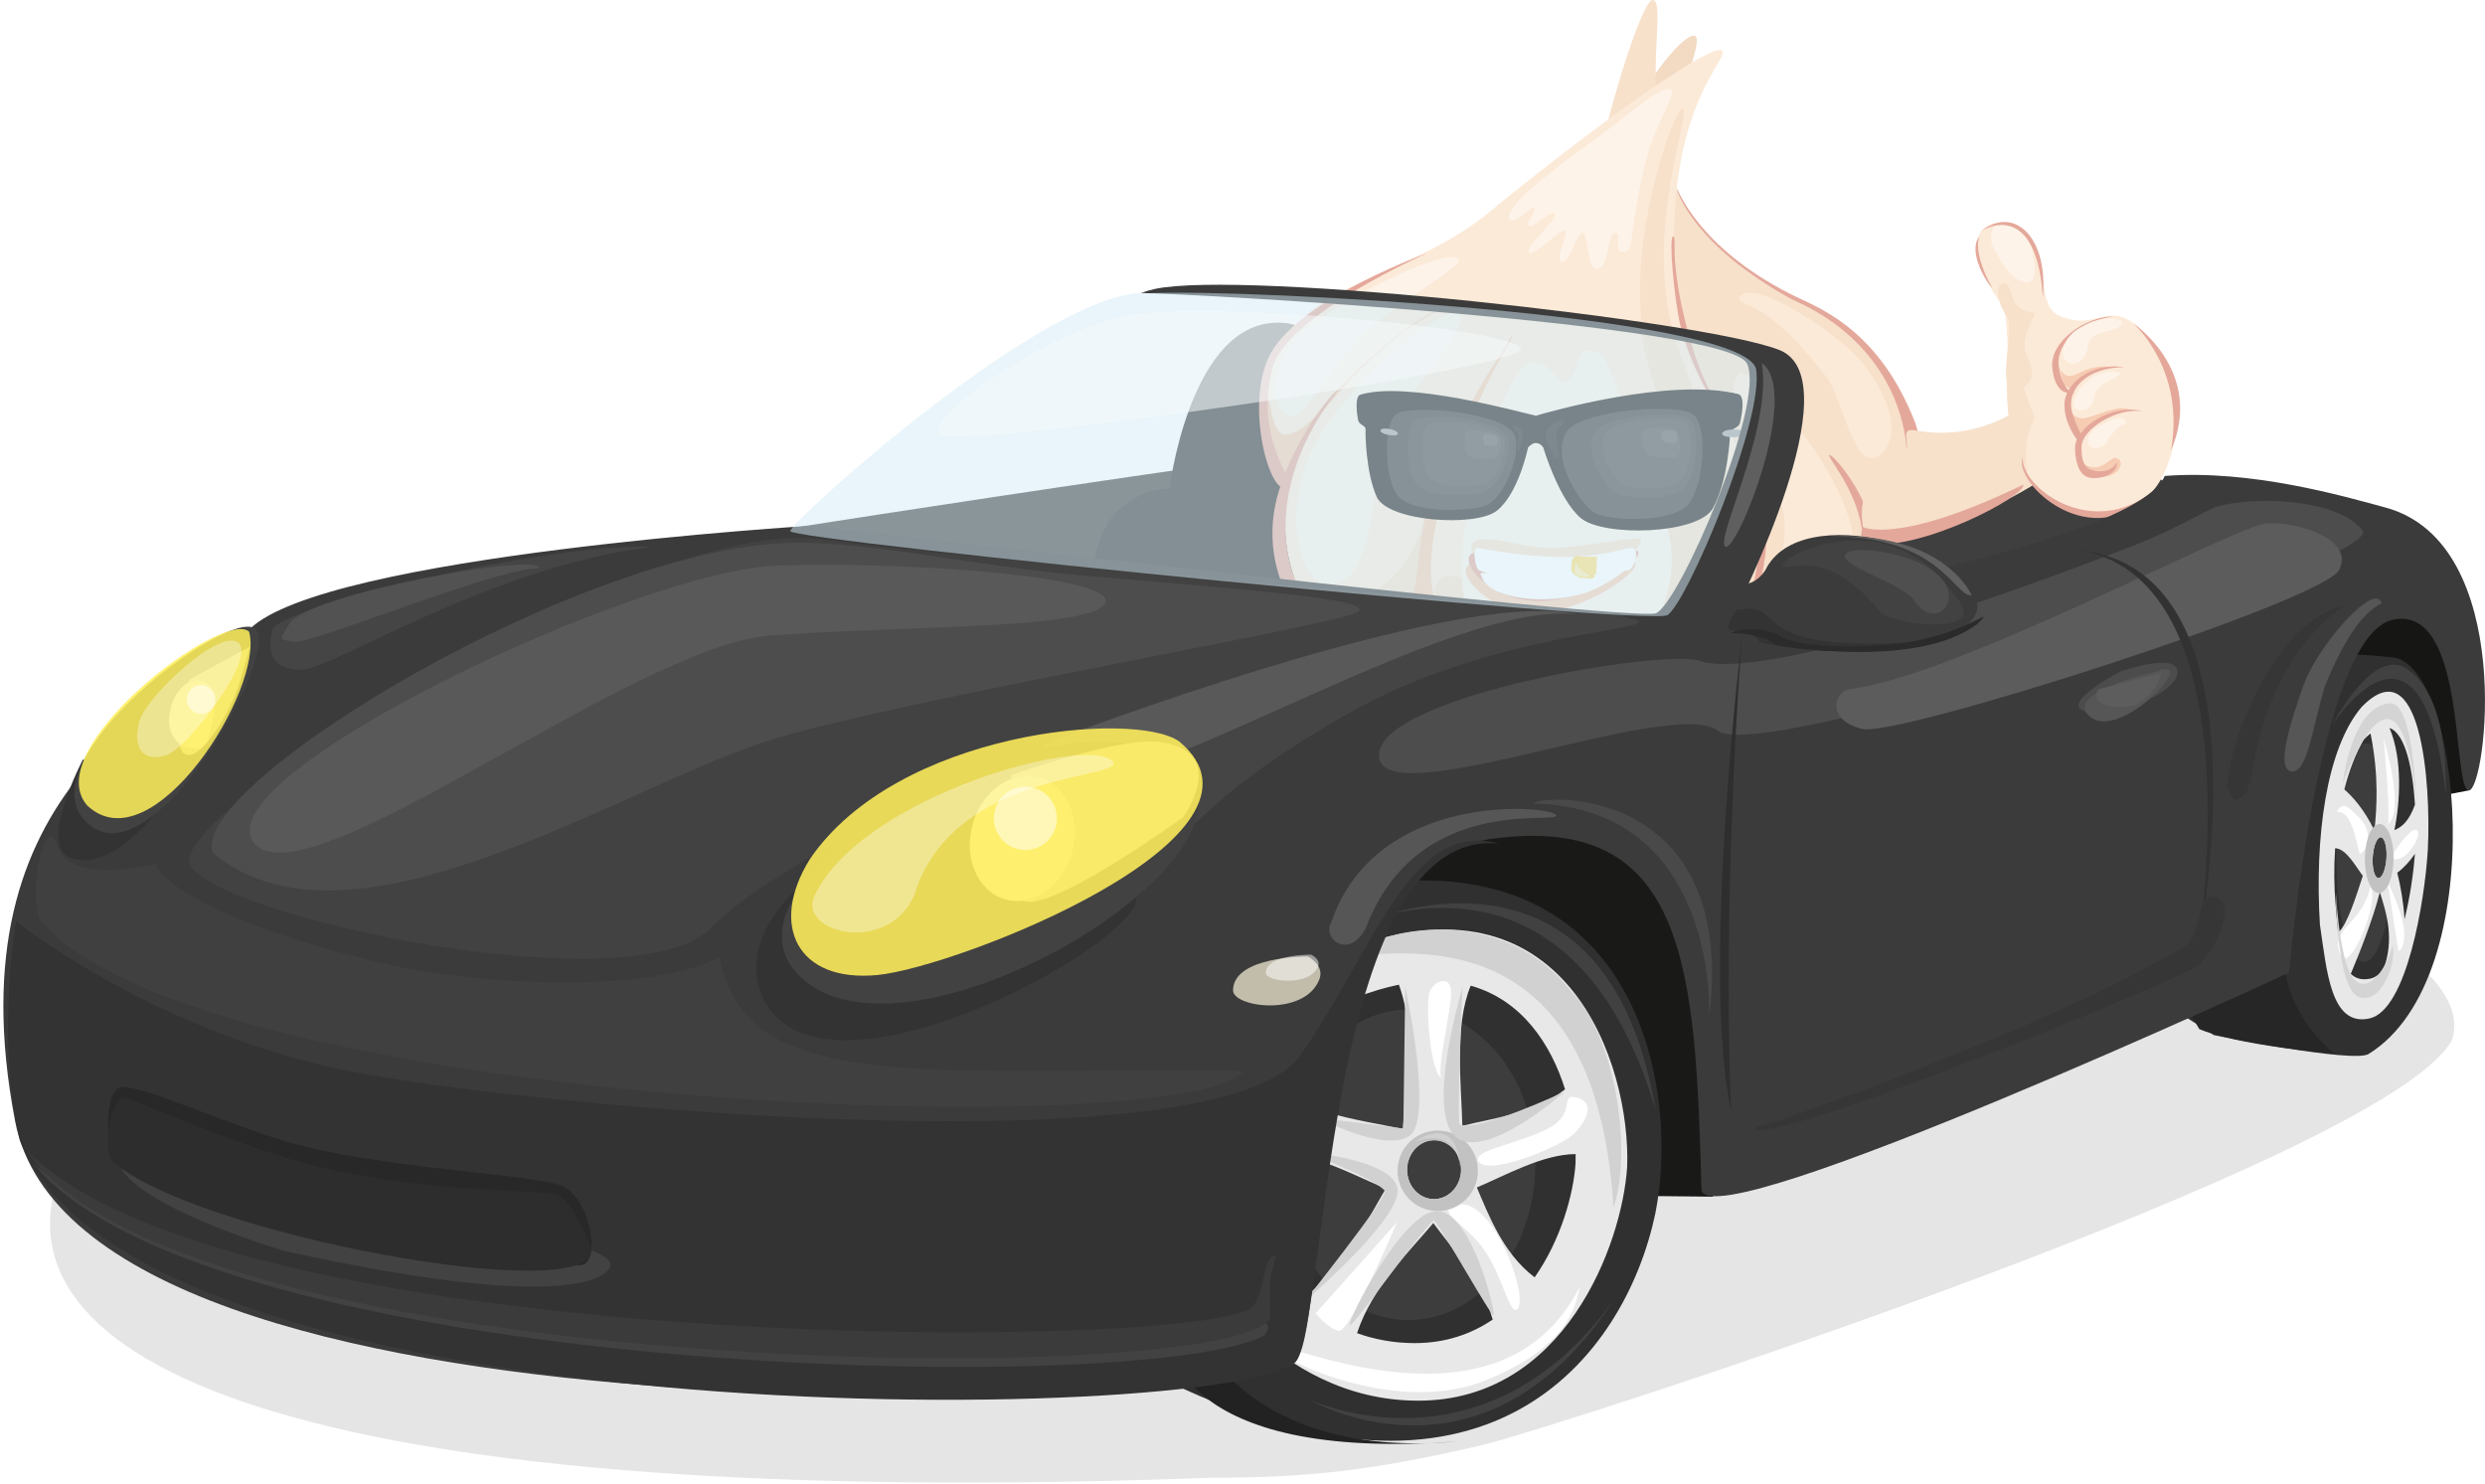 <svg version="1.1" xmlns="http://www.w3.org/2000/svg" xmlns:xlink="http://www.w3.org/1999/xlink" width="375" height="224" viewBox="0 0 375 224">
<defs>
<filter id="Shape-33-fx" filterUnits="userSpaceOnUse">
<feFlood flood-color="#121212" flood-opacity="1.000"/>
<feComposite operator="in" in2="SourceAlpha" />
<feOffset dx="1" dy="1.732"/>
<feGaussianBlur stdDeviation="0.0" result="blur" />
<feComposite operator="out" in="blur" in2="SourceAlpha" result="maskedShadow"/>
<feComposite operator="over" in="maskedShadow" in2="SourceGraphic" result="dropShadow"/>
<feFlood flood-color="#FFFFFF" flood-opacity="0.500"/>
<feComposite operator="out" in2="SourceAlpha"/>
<feOffset dx="1" dy="1.732"/>
<feGaussianBlur stdDeviation="0.0" result="blur" />
<feComposite operator="in" in="blur" in2="SourceAlpha" result="maskedShadow"/>
<feBlend mode="normal" in="maskedShadow" in2="dropShadow" result="innerShadow"/>
</filter>
<filter id="Shape-33-copy-fx" filterUnits="userSpaceOnUse">
<feFlood flood-color="#121212" flood-opacity="1.000"/>
<feComposite operator="in" in2="SourceAlpha" />
<feOffset dx="1" dy="1.732"/>
<feGaussianBlur stdDeviation="0.0" result="blur" />
<feComposite operator="out" in="blur" in2="SourceAlpha" result="maskedShadow"/>
<feComposite operator="over" in="maskedShadow" in2="SourceGraphic" result="dropShadow"/>
<feFlood flood-color="#FFFFFF" flood-opacity="0.500"/>
<feComposite operator="out" in2="SourceAlpha"/>
<feOffset dx="1" dy="1.732"/>
<feGaussianBlur stdDeviation="0.0" result="blur" />
<feComposite operator="in" in="blur" in2="SourceAlpha" result="maskedShadow"/>
<feBlend mode="normal" in="maskedShadow" in2="dropShadow" result="innerShadow"/>
</filter>
</defs>
<g id="car">
<path id="shadow" d="M9.000,177.000 C-2.000,207.000 49.000,228.000 183.000,223.000 C197.000,223.000 207.000,222.000 224.000,218.000 C236.000,215.000 360.000,175.000 370.000,157.000 C374.000,145.000 344.000,134.000 340.000,128.000 C336.000,122.000 20.000,147.000 9.000,177.000 z" fill="#000000" opacity="0.102" />
<g id="wheels">
<path id="Shape-240" d="M372.571,119.280 L363.894,120.925 L339.895,97.231 L364.266,85.332 L373.609,102.795 L372.571,119.280 z" fill="#161715" />
<path id="Shape-233" d="M327.200,151.794 L334.082,156.208 C334.082,156.208 355.109,160.480 357.433,159.058 C376.318,147.391 371.340,99.008 360.658,99.186 C351.145,97.928 336.404,99.798 336.404,99.798 L327.200,151.794 z" fill="#303030" />
<path id="Shape-310" d="M326.566,146.239 L345.584,132.887 C345.584,132.887 339.933,148.745 352.238,159.003 C336.362,157.545 331.884,155.293 331.884,155.293 L326.566,146.239 z" fill="#262626" />
<path id="Ellipse-49" d="M357.058,112.171 C359.449,112.196 361.310,119.601 361.215,128.710 C361.119,137.820 359.104,145.184 356.713,145.159 C354.322,145.134 352.461,137.729 352.556,128.619 C352.651,119.510 354.667,112.146 357.058,112.171 z" fill="#3D3D3D" />
<path id="Shape-244" d="M369.098,120.111 C365.538,87.950 351.890,109.512 351.890,109.512 C351.890,109.512 358.078,97.422 363.237,100.949 C368.396,104.476 369.171,113.166 369.098,120.111 z" fill="#414141" />
<path id="Shape-237" d="M258.488,180.590 L247.232,180.472 L201.750,140.924 L212.304,125.407 L252.216,118.013 L263.883,161.546 L258.488,180.590 z" fill="#191A18" />
<path id="Shape-235" d="M174.209,207.486 C224.171,232.611 245.246,204.761 249.802,183.103 C253.457,164.909 247.625,129.107 208.759,133.184 C173.793,136.867 125.996,180.643 174.209,207.486 z" fill="#303030" />
<path id="Ellipse-48" d="M212.888,152.328 C223.409,152.438 231.827,163.022 231.692,175.967 C231.556,188.912 222.918,199.316 212.397,199.206 C201.877,199.095 193.458,188.511 193.594,175.566 C193.729,162.621 202.368,152.217 212.888,152.328 z" fill="#3D3D3D" />
<path id="Shape-245" d="M249.832,167.486 C242.088,121.390 203.491,140.074 203.491,140.074 C203.491,140.074 236.870,123.506 249.832,167.486 z" fill="#414141" />
<path id="Shape-246" d="M243.605,196.061 C223.800,226.674 197.551,211.204 197.551,211.204 C197.551,211.204 223.832,223.636 243.605,196.061 z" fill="#414141" />
<path id="Shape-258" d="M176.379,202.004 L182.047,203.227 C182.047,203.227 190.095,220.242 219.999,217.518 C176.975,220.800 176.379,202.004 176.379,202.004 z" fill="#222222" />
<path id="Shape-239" d="M245.546,176.113 C244.774,187.826 236.084,211.393 214.002,211.377 C191.920,211.362 180.451,190.187 180.451,190.187 C180.451,190.187 164.108,158.977 202.589,143.537 C236.501,130.220 246.138,160.926 245.546,176.113 zM213.459,202.690 C218.146,202.693 222.046,201.315 225.254,199.135 C223.683,193.490 219.163,188.457 216.296,184.568 C212.847,188.713 207.051,194.202 204.787,201.191 C207.390,202.117 210.282,202.687 213.459,202.690 zM184.980,173.888 C184.746,180.909 187.614,186.397 187.614,186.397 C187.614,186.397 190.462,191.637 196.030,196.174 C202.192,192.603 206.066,184.551 209.125,179.365 C203.273,176.966 194.415,171.733 184.980,173.888 zM211.100,148.600 C209.091,149.008 206.955,149.632 204.666,150.529 C197.184,153.525 192.399,157.294 189.417,161.255 C194.294,167.868 205.050,168.926 211.684,170.377 C212.058,164.739 213.849,156.136 211.100,148.600 zM216.522,172.073 C214.255,172.018 212.366,173.992 212.340,176.482 C212.314,178.973 214.161,180.974 216.429,180.954 C218.660,180.934 220.462,178.959 220.487,176.544 C220.512,174.129 218.752,172.128 216.522,172.073 zM221.938,148.751 C219.419,154.806 220.538,163.793 220.675,169.894 C225.087,168.790 231.548,168.037 236.177,164.393 C234.060,157.604 229.665,150.911 221.938,148.751 zM222.863,179.196 C224.607,183.258 226.787,189.141 231.588,192.760 C235.580,187.057 237.456,180.145 237.758,175.576 C237.775,175.124 237.774,174.647 237.768,174.162 C232.729,174.192 227.025,177.473 222.863,179.196 z" fill="#E8E8E8" />
<path id="Shape-247" d="M243.482,182.190 C241.082,143.790 218.836,142.985 205.832,144.149 C202.538,142.316 224.697,134.062 236.919,149.392 C244.327,156.891 246.182,174.856 243.482,182.190 z" fill="#D1D1D1" />
<path id="Shape-253" d="M192.428,203.205 C193.366,202.017 226.480,217.889 238.419,194.139 C237.920,195.638 237.882,202.894 223.969,208.391 C210.056,213.888 191.491,204.392 192.428,203.205 z" fill="#FFFFFF" />
<path id="Shape-254" d="M237.862,165.614 C240.454,166.220 239.852,168.529 237.807,170.822 C235.763,173.116 223.589,177.908 223.042,175.008 C222.754,173.477 229.275,172.571 233.629,170.302 C237.982,168.033 235.270,165.007 237.862,165.614 z" fill="#FFFFFF" />
<path id="Shape-255" d="M218.978,149.641 C219.129,152.236 216.340,162.982 217.769,162.797 C215.808,162.577 215.035,151.196 215.766,149.607 C216.496,148.018 218.827,147.045 218.978,149.641 z" fill="#FFFFFF" />
<path id="Shape-256" d="M219.506,181.916 C225.157,179.805 231.045,196.363 228.867,197.643 C227.773,198.285 226.616,192.270 223.838,188.422 C221.085,184.608 216.694,182.967 219.506,181.916 z" fill="#FFFFFF" />
<path id="Shape-257" d="M210.820,184.430 C210.820,184.430 203.716,201.285 201.989,200.833 C200.262,200.380 198.553,198.192 198.553,198.192 L210.820,184.430 z" fill="#FFFFFF" />
<path id="Ellipse-44" d="M216.899,182.757 C213.552,182.722 210.867,179.973 210.902,176.617 C210.937,173.260 213.679,170.568 217.027,170.603 C220.374,170.639 223.059,173.388 223.024,176.744 C222.989,180.100 220.247,182.792 216.899,182.757 zM216.522,172.073 C214.255,172.018 212.366,173.992 212.340,176.482 C212.314,178.973 214.161,180.974 216.429,180.954 C218.660,180.934 220.462,178.959 220.487,176.544 C220.512,174.129 218.752,172.128 216.522,172.073 z" fill="#C2C2C2" />
<path id="Shape-248" d="M220.717,148.937 C220.717,148.937 215.110,167.545 219.615,171.499 C224.120,175.453 236.139,164.727 236.139,164.727 C236.139,164.727 223.163,170.838 220.288,169.713 C219.788,169.088 220.717,148.937 220.717,148.937 z" fill="#D1D1D1" />
<path id="Shape-249" d="M212.059,148.846 C212.059,148.846 216.395,168.861 212.688,171.426 C208.981,173.992 198.862,168.676 198.862,168.676 L211.768,170.304 L212.059,148.846 z" fill="#D1D1D1" />
<path id="Shape-250" d="M197.076,173.866 C197.076,173.866 209.838,174.869 210.875,179.221 C211.912,183.573 196.839,196.437 196.839,196.437 C196.839,196.437 209.243,180.874 208.993,179.749 C207.868,177.999 197.076,173.866 197.076,173.866 z" fill="#D1D1D1" />
<path id="Shape-251" d="M216.899,182.757 C222.095,182.812 225.769,198.224 225.395,198.474 C225.019,198.724 217.630,185.412 216.380,184.162 C214.755,185.287 204.160,200.241 203.730,199.983 C203.105,199.608 211.704,182.702 216.899,182.757 z" fill="#D1D1D1" />
<path id="Shape-252" d="M220.427,176.717 C219.946,167.451 213.545,172.303 213.545,172.303 C213.545,172.303 219.907,169.483 220.427,176.717 z" fill="#D1D1D1" />
<path id="Shape-239-copy" d="M366.371,128.263 C365.892,136.152 363.171,152.456 357.576,153.692 C351.711,154.987 351.129,146.491 350.086,139.532 C349.286,126.358 351.026,113.042 356.352,106.726 C365.318,97.454 366.892,118.061 366.371,128.263 zM352.454,136.486 C352.579,137.983 352.686,139.431 352.830,140.768 C354.231,139.526 355.510,135.384 356.563,132.173 C355.449,130.695 354.067,128.079 352.388,127.999 C352.191,130.868 352.212,133.758 352.454,136.486 zM357.722,110.687 C357.400,110.942 357.068,111.237 356.717,111.606 C355.472,113.703 354.495,116.293 353.773,119.129 C354.992,120.193 356.783,122.137 358.313,125.337 C358.655,122.109 359.031,117.113 357.722,110.687 zM359.239,126.355 C358.657,126.382 358.118,127.807 358.047,129.538 C357.975,131.270 358.402,132.595 358.987,132.501 C359.560,132.409 360.071,130.987 360.139,129.322 C360.207,127.658 359.809,126.329 359.239,126.355 zM359.129,134.626 C358.103,138.770 355.815,144.421 354.748,146.956 C355.437,147.646 356.365,147.946 357.660,147.692 C358.387,147.550 359.048,147.060 359.652,146.343 C361.423,141.694 360.076,137.639 359.129,134.626 zM360.592,109.861 C362.578,114.554 362.206,121.081 361.321,125.268 C362.333,124.877 363.498,124.049 364.433,121.422 C364.098,116.130 363.021,110.712 360.592,109.861 zM361.756,131.698 C362.280,133.713 362.709,136.292 362.859,138.731 C363.711,135.299 364.226,131.562 364.434,128.832 C363.648,130.004 362.661,131.060 361.756,131.698 z" fill="#E8E8E8" />
<path id="Shape-259" d="M352.619,122.543 C353.921,122.339 354.989,123.653 356.019,128.656 C356.227,129.526 358.858,126.298 356.074,123.447 C354.572,122.129 353.722,120.601 352.619,122.543 z" fill="#FFFFFF" />
<path id="Shape-260" d="M359.665,111.330 C359.665,111.330 360.649,120.674 360.394,124.361 C363.014,122.218 359.665,111.330 359.665,111.330 z" fill="#FFFFFF" />
<path id="Shape-261" d="M362.071,129.588 C360.552,130.006 361.215,128.710 361.215,128.710 C361.215,128.710 363.855,124.614 364.714,125.274 C365.573,125.935 363.591,129.170 362.071,129.588 z" fill="#FFFFFF" />
<path id="Shape-262" d="M360.303,133.042 C360.303,133.042 362.846,138.278 362.819,140.882 C362.792,143.487 361.926,143.477 361.926,143.477 L360.303,133.042 z" fill="#FFFFFF" />
<path id="Shape-263" d="M357.697,133.883 C359.194,135.635 354.746,146.875 353.258,144.254 C351.353,140.110 356.336,139.729 357.697,133.883 z" fill="#FFFFFF" />
<path id="Shape-264" d="M361.069,142.600 C360.487,145.088 358.064,149.842 355.564,148.092 C353.064,146.342 352.492,134.696 352.492,134.696 C352.492,134.696 352.561,148.805 355.792,150.359 C359.023,151.912 361.684,145.862 361.069,142.600 z" fill="#D4D4D4" />
<path id="Shape-265" d="M353.531,118.211 C353.531,118.211 362.173,94.161 364.751,121.802 C364.432,119.194 364.223,105.995 360.585,106.130 C354.777,106.677 353.531,118.211 353.531,118.211 z" fill="#D4D4D4" />
<path id="Ellipse-45" d="M358.986,134.764 C357.791,134.752 356.846,132.410 356.876,129.533 C356.906,126.656 357.900,124.335 359.095,124.347 C360.291,124.360 361.236,126.702 361.205,129.579 C361.175,132.455 360.182,134.777 358.986,134.764 zM359.239,126.355 C358.657,126.382 358.118,127.807 358.047,129.538 C357.975,131.270 358.402,132.595 358.987,132.501 C359.560,132.409 360.071,130.987 360.139,129.322 C360.207,127.658 359.809,126.329 359.239,126.355 z" fill="#C2C2C2" />
</g>
<g id="car">
<path id="Shape-294" d="M116.657,80.122 C116.657,80.122 219.876,63.844 240.666,63.194 C253.672,61.595 312.077,66.116 325.439,71.900 C344.361,84.254 253.318,95.451 253.318,95.451 L116.657,80.122 z" fill="#403F3F" />
<path id="Shape-296" d="M176.474,73.806 C176.474,73.806 173.448,73.340 169.520,76.337 C165.592,79.335 165.100,84.973 165.100,84.973 C165.100,84.973 210.872,96.741 211.720,98.486 C212.568,100.232 214.882,85.931 212.768,81.133 C210.653,76.336 205.029,75.843 205.029,75.843 C205.029,75.843 206.200,46.770 191.457,48.785 C179.317,50.394 176.474,73.806 176.474,73.806 z" fill="#333232" />
<path id="Shape-296" d="M235.289,80.502 C235.289,80.502 232.263,80.036 228.335,83.034 C224.407,86.031 223.915,91.669 223.915,91.669 C223.915,91.669 269.687,103.437 270.535,105.183 C271.383,106.928 273.697,92.627 271.583,87.830 C269.468,83.032 263.844,82.539 263.844,82.539 C263.844,82.539 265.015,53.466 250.272,55.482 C238.132,57.090 235.289,80.502 235.289,80.502 z" fill="#333232" />
<g id="garlick">
<g id="body">
<path id="Shape-3" d="M252.905,23.940 C252.267,15.201 257.291,6.231 255.784,5.422 C254.277,4.612 246.196,14.313 245.852,20.375 C245.507,26.436 253.544,32.679 252.905,23.940 z" fill="#F2DAC3" />
<path id="Shape-2" d="M249.359,-0.001 C252.204,0.054 245.366,20.954 256.677,34.196 C267.989,47.438 274.822,44.005 282.979,54.248 C296.092,71.433 282.046,82.187 282.046,82.187 C282.046,82.187 280.665,104.511 254.818,101.643 C217.308,97.482 245.857,-0.068 249.359,-0.001 z" fill="#F7E1CB" />
<path id="Shape-21" d="M287.667,75.532 C287.667,75.532 285.241,78.260 283.980,78.120 C282.719,77.981 283.558,76.147 282.297,76.007 C281.037,75.867 280.921,76.925 281.272,77.606 C281.622,78.287 282.000,82.610 282.000,82.610 L286.245,78.800 L287.667,75.532 z" fill="#F6CCB2" />
<path id="Shape-1" d="M259.802,7.580 C261.447,8.464 251.592,15.553 252.705,39.692 C253.630,59.753 267.308,67.222 265.379,84.834 C264.267,94.983 260.231,111.449 235.960,108.756 C219.881,106.973 217.439,98.923 217.439,98.923 C217.439,98.923 190.880,102.834 194.139,73.078 C192.183,71.124 187.503,59.805 193.904,50.884 C200.304,41.963 214.794,40.948 226.237,30.767 C246.143,14.710 258.395,6.824 259.802,7.580 z" fill="#FCEAD8" />
<path id="Shape-16" d="M253.949,16.349 C255.397,16.724 247.895,34.730 252.719,50.891 C258.945,69.778 263.387,75.836 263.387,75.836 C263.387,75.836 265.880,70.547 266.031,82.765 C266.182,94.984 251.998,107.967 244.715,108.443 C225.059,111.186 217.718,98.598 217.718,98.598 C217.718,98.598 214.066,87.276 218.571,86.919 C223.077,86.563 221.144,92.556 225.277,93.657 C233.240,95.263 230.100,80.429 237.731,76.781 C245.362,73.132 251.763,79.042 254.563,76.784 C257.362,74.525 247.449,58.227 247.603,47.113 C246.517,33.720 252.688,16.209 253.949,16.349 z" fill="#F7E1CB" />
<path id="Shape-15" d="M265.635,84.434 C265.635,84.434 262.727,95.457 258.782,96.517 C256.798,97.154 258.268,95.390 256.143,95.368 C254.018,95.347 252.652,107.825 232.899,105.634 C230.610,105.166 217.066,100.666 215.957,87.486 C215.105,74.868 225.897,54.980 225.897,54.980 C225.897,54.980 228.450,51.089 228.065,50.725 C227.517,51.842 225.477,54.934 225.477,54.934 C225.477,54.934 212.747,74.071 213.903,88.756 C215.060,103.441 228.862,107.541 233.159,109.088 C245.932,112.859 255.264,105.332 256.874,104.226 C264.783,98.040 265.635,84.434 265.635,84.434 z" fill="#F6CCB2" />
<path id="Shape-14-copy" d="M252.472,35.665 C253.118,35.594 251.844,38.807 254.421,48.940 C256.998,59.072 259.459,60.558 258.868,60.778 C258.276,60.998 254.550,53.592 253.558,49.058 C252.565,44.524 251.826,35.737 252.472,35.665 z" fill="#E4A89B" />
<path id="Shape-8" d="M279.500,80.192 C277.705,70.362 264.489,55.087 262.424,56.463 C258.959,58.968 267.607,70.312 269.084,77.217 C270.561,84.123 265.242,88.993 269.973,92.407 C273.828,95.082 281.294,90.022 279.500,80.192 z" fill="#FCEAD8" />
<path id="Shape-9" d="M262.531,44.809 C264.419,42.129 274.861,48.746 279.488,53.112 C282.116,55.330 288.252,64.360 283.983,68.381 C279.715,72.402 278.131,59.246 275.216,56.374 C265.559,44.057 262.322,46.712 262.531,44.809 z" fill="#FCEAD8" />
<path id="Shape-18" d="M215.377,77.544 C209.036,98.576 191.922,88.904 193.586,82.007 C192.182,76.216 192.739,82.101 193.356,86.049 C201.445,101.064 216.296,99.787 214.230,86.125 C214.518,81.555 214.817,79.208 215.377,77.544 z" fill="#F7E1CB" />
<path id="Shape-18-copy" d="M197.563,65.109 C198.589,62.868 208.026,51.142 216.995,46.929 C214.490,47.150 200.382,58.144 197.353,65.086 C193.032,72.725 193.980,73.425 197.563,65.109 z" fill="#F6CCB2" />
<path id="Shape-4" d="M252.244,13.531 C251.605,12.445 246.473,16.542 243.673,18.800 C240.874,21.058 226.538,30.623 227.788,33.045 C228.676,34.158 231.056,30.870 231.500,31.427 C231.943,31.983 230.088,33.554 230.708,34.046 C231.327,34.537 233.911,31.694 234.604,32.278 C235.298,32.863 229.917,37.426 230.767,38.112 C231.618,38.799 235.558,34.330 236.177,34.821 C236.797,35.313 234.528,39.121 235.665,39.501 C236.802,39.881 238.007,35.024 238.838,35.117 C239.670,35.209 239.527,40.353 240.765,40.575 C242.918,40.898 242.450,35.179 243.716,35.150 C244.981,35.121 243.382,37.989 244.814,37.979 C246.744,38.024 245.498,36.874 248.110,25.322 C249.701,18.477 252.882,14.616 252.244,13.531 z" fill="#FDF3E9" />
<path id="Shape-17" d="M215.389,79.074 C213.731,78.676 214.560,92.468 210.943,94.422 C206.347,97.551 198.894,91.801 199.480,94.220 C201.259,99.341 212.045,99.895 212.045,99.895 C212.045,99.895 217.906,100.760 218.115,98.856 C211.948,94.961 217.047,79.472 215.389,79.074 z" fill="#F6CCB2" />
<path id="Ellipse-1" d="M238.633,108.625 C248.133,109.678 256.910,105.345 261.730,98.166 C257.332,106.648 247.766,111.992 237.328,110.834 C225.127,109.481 215.042,102.095 214.384,91.094 C216.623,100.819 227.332,107.371 238.633,108.625 z" fill="#E4A89B" />
<path id="Shape-5" d="M220.108,39.069 C218.457,37.302 203.650,44.444 198.721,48.621 C191.516,53.187 191.119,61.776 194.699,62.845 C197.032,63.407 201.051,54.472 206.445,49.834 C212.974,44.220 221.012,40.037 220.108,39.069 z" fill="#FDF3E9" />
<path id="Shape-19" d="M199.662,61.489 C199.662,61.489 196.677,65.439 194.109,65.582 C191.541,65.725 191.862,58.911 190.765,59.217 C189.668,59.524 192.130,71.999 193.788,72.396 C194.580,70.986 199.662,61.489 199.662,61.489 z" fill="#F6CCB2" />
<path id="Shape-20" d="M264.659,89.463 C264.659,89.463 262.005,98.159 267.001,97.215 C269.499,97.706 269.798,93.030 271.691,95.167 C274.425,97.396 279.625,90.695 279.323,91.518 C279.020,92.341 275.501,99.228 267.448,100.904 C261.985,102.225 258.600,102.063 258.600,102.063 L264.659,89.463 z" fill="#F6CCB2" />
<path id="Shape-6" d="M220.357,47.301 C218.441,45.376 201.900,58.526 197.590,68.751 C193.280,78.976 196.745,90.064 201.856,88.062 C206.967,86.060 206.982,76.215 208.423,68.882 C209.864,61.550 222.274,49.227 220.357,47.301 z" fill="#FDF3E9" />
<path id="Shape-7" d="M240.580,52.970 C237.428,52.620 238.796,54.699 236.942,57.062 C235.088,59.424 234.710,54.138 230.823,54.670 C226.936,55.202 210.222,97.125 230.256,100.631 C250.291,104.138 255.459,87.049 250.547,76.552 C245.635,66.055 243.733,53.320 240.580,52.970 z" fill="#FDF3E9" />
<path id="Shape-14" d="M262.493,68.459 C263.022,68.160 265.268,74.190 265.862,76.539 C267.104,81.386 266.363,84.445 265.627,87.931 C264.891,91.417 263.666,94.524 263.473,94.469 C263.281,94.414 263.960,92.306 264.705,87.899 C265.400,83.782 265.991,82.084 264.867,76.372 C264.065,72.300 262.260,68.647 262.493,68.459 z" fill="#E4A89B" />
<path id="Shape-10" d="M215.400,38.189 C215.400,38.189 194.291,47.407 192.022,55.504 C189.369,65.163 194.722,72.607 194.815,72.725 C192.357,77.696 187.253,61.182 191.857,53.130 C196.577,44.985 215.400,38.189 215.400,38.189 z" fill="#E4A89B" />
<path id="Shape-11" d="M201.597,59.349 C190.719,73.233 191.900,89.633 202.657,96.285 C210.400,100.355 218.183,97.258 218.512,99.114 C220.311,101.134 209.106,102.459 201.818,98.119 C194.530,93.778 189.946,84.172 192.949,74.230 C195.952,64.288 203.125,57.056 201.597,59.349 z" fill="#E4A89B" />
<path id="Shape-12" d="M276.081,68.681 C275.630,68.917 280.027,73.676 280.942,79.717 C281.765,85.149 280.018,91.496 276.174,95.022 C268.056,102.470 259.067,101.687 259.067,101.687 C259.067,101.687 259.145,101.624 258.110,102.651 C257.535,103.372 271.457,103.132 277.762,96.054 C281.340,92.038 283.213,87.147 282.258,79.345 C281.543,74.270 276.532,68.446 276.081,68.681 z" fill="#E4A89B" />
<path id="Shape-13" d="M253.049,28.451 C252.912,28.562 255.456,37.048 270.420,45.180 C270.918,45.419 271.439,45.651 271.726,45.789 C291.029,55.071 290.819,76.873 282.116,81.553 C280.833,83.551 281.452,83.727 282.327,83.503 C285.129,83.171 292.682,75.018 289.018,63.801 C283.275,49.014 273.626,46.188 270.208,44.382 C256.100,37.251 253.140,28.378 253.049,28.451 z" fill="#E4A89B" />
</g>
<g id="mouth">
<path id="Shape-22-copy" d="M246.772,84.957 C246.392,84.280 236.330,86.614 231.809,86.188 C227.288,85.761 222.669,84.052 221.407,85.485 C220.145,86.917 224.516,92.287 231.686,92.408 C238.856,92.530 247.512,86.275 246.772,84.957 z" fill="#F6CCB2" />
<path id="Shape-22-copy-2" d="M247.618,81.404 C247.238,80.727 237.176,83.061 232.654,82.634 C228.133,82.208 223.515,80.499 222.253,81.931 C220.991,83.364 225.362,88.734 232.532,88.855 C239.702,88.976 248.358,82.722 247.618,81.404 z" fill="#F7E1CB" />
<path id="Shape-22" d="M247.195,83.255 C246.815,82.578 236.753,84.912 232.232,84.485 C227.710,84.059 223.092,82.350 221.830,83.783 C220.568,85.215 224.939,90.585 232.109,90.706 C239.279,90.827 247.935,84.573 247.195,83.255 z" fill="#E4A89B" />
<path id="Shape-24" d="M222.501,83.724 C222.501,83.724 222.598,85.532 223.131,86.041 C230.111,88.912 244.775,86.195 245.673,86.070 C246.571,85.945 246.911,83.838 246.911,83.838 C246.911,83.838 247.044,83.072 246.377,82.655 C244.211,82.822 238.508,85.722 222.841,82.639 C222.341,83.305 222.501,83.724 222.501,83.724 z" fill="#FFFFFF" />
<path id="Shape-25" d="M245.209,85.960 C240.569,87.610 223.728,86.228 223.487,86.508 C223.246,86.789 223.457,86.542 223.590,86.994 C224.389,90.113 232.637,91.553 239.292,89.458 C241.375,88.791 244.874,86.640 245.209,85.960 z" fill="#FFFFFF" />
<path id="Shape-62" d="M238.000,84.000 L238.387,87.300 L240.874,86.676 L241.000,84.000 L238.000,84.000 z" fill="#FEDE76" />
<path id="Shape-63" d="M238.387,83.935 C238.387,83.935 237.982,86.716 240.252,86.676 C241.118,86.894 240.252,87.300 240.252,87.300 C240.252,87.300 236.625,87.456 237.143,85.429 C237.060,83.467 238.387,83.935 238.387,83.935 z" fill="#FCDD71" />
<path id="Shape-64" d="M237.765,84.806 C237.765,84.806 238.231,86.053 239.631,86.676 C241.030,87.300 238.076,86.988 237.765,86.676 C237.454,86.364 237.765,84.806 237.765,84.806 z" fill="#FFEDAE" />
</g>
<g id="glasses">
<path id="Shape-31" d="M262.571,63.806 C262.367,64.647 261.019,64.730 261.059,65.379 C261.099,66.028 260.708,72.657 258.488,76.696 C256.301,80.675 241.977,81.045 238.561,78.192 C235.224,75.403 232.891,67.555 232.891,67.555 C232.891,67.555 232.481,66.777 231.616,66.863 C231.035,66.976 230.596,67.529 230.596,67.529 C230.596,67.529 229.126,74.620 225.820,77.118 C222.581,79.566 209.400,78.720 207.739,74.955 C206.105,71.253 206.021,65.370 206.075,64.796 C206.129,64.222 205.071,64.128 204.939,63.384 C204.808,62.640 204.388,59.945 205.240,59.577 C212.235,57.396 229.413,62.227 231.765,62.736 C233.390,62.257 252.034,56.878 262.373,59.484 C263.446,59.901 262.775,62.963 262.571,63.806 z" fill="#1C1C1C" />
<path id="Shape-37" d="M228.270,64.435 C228.486,63.936 229.619,64.659 229.785,65.350 C229.952,66.042 229.406,68.074 229.015,67.956 C228.792,67.888 229.142,66.533 229.071,65.625 C229.017,64.944 228.177,64.649 228.270,64.435 z" fill="#262626" />
<path id="Shape-38" d="M236.014,63.595 C235.126,62.961 233.575,64.501 233.284,65.218 C232.993,65.935 234.233,69.177 234.991,69.047 C235.627,69.002 234.793,67.056 234.891,65.497 C234.974,64.163 236.423,63.887 236.014,63.595 z" fill="#262626" />
<path id="Shape-32" d="M255.703,62.692 C253.728,60.671 238.166,61.840 236.317,65.280 C234.126,69.303 238.136,75.382 240.170,77.072 C242.222,78.779 252.095,78.922 254.609,76.280 C257.145,73.613 257.718,64.754 255.703,62.692 z" fill="#393939" />
<path id="Shape-32-copy" d="M255.049,63.339 C253.577,61.819 241.965,62.711 240.583,65.302 C238.945,68.331 241.933,72.904 243.449,74.175 C244.979,75.458 252.345,75.559 254.223,73.568 C256.117,71.558 256.551,64.890 255.049,63.339 z" fill="#404040" />
<path id="Shape-32-copy-4" d="M254.369,63.838 C253.132,62.566 243.374,63.307 242.214,65.474 C240.839,68.007 243.351,71.834 244.626,72.898 C245.912,73.972 252.102,74.059 253.679,72.394 C255.270,70.714 255.632,65.136 254.369,63.838 z" fill="#474747" />
<path id="Shape-32-copy-5" d="M253.005,65.036 C252.536,64.434 248.553,64.336 247.960,65.213 C247.259,66.238 248.157,67.993 248.652,68.506 C249.151,69.025 252.416,69.411 253.164,68.768 C253.918,68.119 253.485,65.649 253.005,65.036 z" fill="#4F4F4F" />
<path id="Shape-32-copy-6" d="M252.925,65.152 C252.727,64.897 251.047,64.857 250.796,65.229 C250.500,65.664 250.879,66.407 251.087,66.625 C251.298,66.845 252.676,67.008 252.991,66.735 C253.310,66.460 253.128,65.412 252.925,65.152 z" fill="#5C5C5C" />
<path id="Shape-32" d="M210.474,62.675 C212.228,60.808 226.906,62.234 228.512,65.540 C229.760,68.394 226.933,75.372 224.062,76.338 C221.192,77.304 212.935,77.368 210.923,74.803 C208.932,72.265 208.752,64.507 210.474,62.675 z" fill="#393939" />
<path id="Shape-32-copy-2" d="M213.396,63.561 C214.767,62.097 226.231,63.209 227.484,65.801 C228.458,68.038 226.248,73.509 224.005,74.267 C221.763,75.025 215.314,75.078 213.743,73.068 C212.189,71.079 212.051,64.998 213.396,63.561 z" fill="#404040" />
<path id="Shape-32-copy-3" d="M215.351,64.209 C216.473,63.011 225.868,63.923 226.895,66.044 C227.693,67.874 225.883,72.350 224.045,72.970 C222.208,73.590 216.923,73.632 215.637,71.988 C214.363,70.360 214.248,65.384 215.351,64.209 z" fill="#474747" />
<path id="Shape-32-copy-7" d="M221.361,65.196 C221.848,64.654 225.894,65.044 226.332,65.997 C226.672,66.820 226.419,68.719 225.625,69.002 C224.832,69.285 222.018,69.437 221.467,68.699 C220.922,67.969 220.884,65.728 221.361,65.196 z" fill="#4F4F4F" />
<path id="Shape-32-copy-8" d="M223.962,65.646 C224.167,65.431 225.668,65.574 225.856,65.956 C226.002,66.286 226.109,67.069 225.775,67.180 C225.440,67.292 224.251,67.346 224.016,67.049 C223.784,66.755 223.762,65.858 223.962,65.646 z" fill="#5C5C5C" />
<path id="Shape-33" d="M261.297,61.904 C261.241,61.113 257.973,61.178 257.888,61.954 C257.803,62.729 261.352,62.695 261.297,61.904 z" fill="#A1A1A1" filter="url(#Shape-33-fx)" />
<path id="Shape-33-copy" d="M208.938,61.977 C209.019,61.362 206.505,60.893 206.318,61.474 C206.132,62.055 208.856,62.592 208.938,61.977 z" fill="#A1A1A1" filter="url(#Shape-33-copy-fx)" />
</g>
</g>
<g id="hand-like">
<path id="Shape-42" d="M286.479,69.931 C289.479,67.265 285.740,64.351 289.393,64.998 C294.197,65.848 301.409,65.361 309.048,58.543 C322.492,46.543 316.095,62.537 314.859,66.515 C313.624,70.492 291.366,83.412 281.366,81.078 C280.699,77.078 280.079,73.198 286.479,69.931 z" fill="#F7E1CB" />
<path id="Shape-60" d="M281.123,79.529 C281.123,79.529 286.307,82.341 305.307,73.141 C305.973,74.741 289.700,83.300 282.000,82.000 C280.133,81.867 281.123,79.529 281.123,79.529 z" fill="#E4A89B" />
<path id="Shape-43" d="M300.717,33.773 C305.518,32.522 307.155,37.374 307.942,40.596 C308.842,44.287 308.331,47.275 311.807,48.011 C316.672,49.699 318.602,44.871 323.662,50.335 C327.283,54.049 328.429,57.989 328.476,62.133 C328.524,66.277 327.157,75.687 319.863,77.064 C312.569,78.440 307.625,75.092 306.251,72.040 C304.877,68.987 305.306,66.608 305.436,63.573 C302.806,60.757 303.202,54.962 302.872,50.593 C302.635,47.448 302.838,47.034 301.240,44.750 C299.641,42.465 295.917,35.023 300.717,33.773 z" fill="#FCEAD8" />
<path id="Shape-55" d="M302.141,42.775 C303.679,42.216 303.076,45.591 305.168,46.693 C307.260,47.795 307.156,46.683 307.073,47.359 C306.990,48.036 304.779,51.103 305.779,53.353 C306.779,55.603 307.523,58.022 304.273,58.772 C301.023,59.522 304.068,49.628 302.917,47.916 C301.171,45.319 301.243,43.102 302.141,42.775 z" fill="#F7E1CB" />
<path id="Shape-54" d="M301.264,33.976 C299.859,35.162 300.708,37.141 300.708,37.141 C300.708,37.141 303.453,43.344 306.352,42.533 C307.524,42.098 307.121,38.250 305.772,35.562 C304.422,32.874 301.691,33.398 301.264,33.976 z" fill="#FDF3E9" />
<path id="Shape-53" d="M304.110,53.928 C305.390,59.309 307.112,63.049 307.112,63.049 C307.112,63.049 304.720,66.686 306.167,72.139 C301.308,65.998 302.830,48.547 304.110,53.928 z" fill="#F7E1CB" />
<path id="Shape-50" d="M319.396,69.187 C320.300,69.379 320.193,70.362 319.506,71.134 C318.038,72.439 315.407,71.856 315.407,71.856 C315.407,71.856 319.331,70.900 319.396,69.187 z" fill="#F6CCB2" />
<path id="Shape-47" d="M310.526,54.552 C310.526,54.552 310.613,56.093 311.864,56.673 C313.115,57.253 315.152,54.532 319.349,55.514 C316.056,54.725 312.717,58.822 312.717,58.822 L311.462,58.161 L310.526,54.552 z" fill="#F6CCB2" />
<path id="Shape-48" d="M311.884,61.312 L313.632,66.341 C313.632,66.341 317.020,61.670 321.665,61.975 C319.725,60.702 315.727,63.209 314.180,63.135 C312.633,63.060 311.884,61.312 311.884,61.312 z" fill="#F6CCB2" />
<path id="Shape-49" d="M314.233,69.829 C317.035,71.990 318.694,68.428 319.396,69.187 C319.538,69.058 319.800,69.845 319.680,69.903 C319.659,70.962 319.277,71.391 318.563,71.676 C315.707,72.182 313.122,71.724 314.233,69.829 z" fill="#F6CCB2" />
<path id="Shape-51" d="M315.139,66.796 C315.424,68.012 316.922,67.873 317.883,66.800 C319.688,63.535 320.976,64.427 320.767,63.581 C320.297,61.947 316.308,64.639 316.308,64.639 C316.308,64.639 314.855,65.579 315.139,66.796 z" fill="#FDF3E9" />
<path id="Shape-56" d="M305.259,69.016 C303.605,72.773 315.789,84.289 325.028,73.994 C315.646,81.773 304.775,73.358 305.259,69.016 z" fill="#E4A89B" />
<path id="Shape-57" d="M321.889,48.776 C321.889,48.776 332.776,56.051 327.609,67.986 C329.828,55.608 321.889,48.776 321.889,48.776 z" fill="#E4A89B" />
<path id="Shape-58" d="M298.937,34.943 C303.646,31.012 309.132,35.400 308.273,44.912 C307.447,31.467 300.750,33.619 298.937,34.943 z" fill="#E4A89B" />
<path id="Shape-59" d="M298.736,35.688 C296.790,37.874 299.944,43.006 300.636,43.394 C299.500,41.627 297.865,37.508 298.736,35.688 z" fill="#E4A89B" />
<path id="Shape-44-copy-2" d="M323.379,62.078 C318.921,60.785 313.045,64.460 313.128,67.680 C313.159,69.412 313.602,71.680 315.248,72.075 C316.895,72.469 319.669,71.523 319.445,69.724 C318.759,71.229 316.769,71.392 315.460,70.856 C314.150,70.320 314.116,68.507 314.116,67.513 C314.052,64.787 319.524,61.402 323.379,62.078 z" fill="#E4A89B" />
<path id="Shape-44" d="M318.936,47.736 C314.664,47.771 309.313,51.560 309.696,55.445 C310.079,59.330 312.007,59.271 312.007,59.271 C312.007,59.271 312.830,59.852 312.996,59.103 C313.303,59.860 311.140,58.996 310.685,55.277 C310.230,51.559 314.271,48.413 318.936,47.736 z" fill="#E4A89B" />
<path id="Shape-44-copy" d="M320.563,55.401 C315.405,54.636 311.224,58.133 311.554,61.421 C311.600,63.992 313.380,66.274 313.380,66.274 C313.380,66.274 314.203,66.856 314.368,66.106 C314.675,66.864 312.542,62.843 312.543,61.253 C312.335,58.862 314.561,55.499 320.563,55.401 z" fill="#E4A89B" />
<path id="Shape-45" d="M315.072,52.111 C315.578,49.391 320.196,50.419 320.175,48.629 C320.215,47.894 316.874,47.678 314.362,49.205 C312.201,50.283 311.441,51.742 311.273,53.048 C310.981,55.344 314.711,55.921 315.072,52.111 z" fill="#FDF3E9" />
<path id="Shape-45-copy" d="M316.014,60.116 C316.047,57.835 319.841,57.033 319.890,56.460 C319.939,55.887 317.421,55.868 315.777,56.938 C314.132,58.009 313.098,59.462 312.930,60.768 C313.038,62.960 315.944,61.748 316.014,60.116 z" fill="#FDF3E9" />
</g>
<path id="Shape-232" d="M2.283,169.212 C12.137,220.540 182.822,211.918 195.007,205.968 C201.227,202.932 195.654,130.615 225.139,126.585 C254.624,122.554 255.863,146.124 256.766,179.704 C259.290,186.676 345.438,146.777 345.438,146.777 C345.438,146.777 349.771,96.022 361.055,93.536 C372.338,91.050 369.973,119.252 372.571,119.280 C375.168,119.307 379.888,82.024 360.028,76.605 C353.640,74.863 339.673,70.825 326.673,71.825 C322.173,82.325 262.040,91.904 262.040,91.904 C262.040,91.904 279.735,57.279 268.524,52.820 C257.313,48.361 187.698,40.715 174.245,43.612 C173.603,43.750 172.906,43.956 172.159,44.224 C178.521,44.228 260.823,48.778 263.645,54.885 C266.468,60.993 253.377,91.128 249.899,92.538 C246.420,93.949 122.727,79.318 122.727,79.318 C122.727,79.318 49.074,83.752 37.699,94.919 C26.325,106.086 -7.571,117.884 2.283,169.212 z" fill="#3B3B3B" />
<path id="Shape-306" d="M265.867,54.778 C271.883,59.182 262.104,83.389 260.381,82.503 C258.658,81.616 267.494,64.779 265.867,54.778 z" fill="#5F5F5F" />
<path id="Shape-288" d="M334.918,76.341 C341.863,74.678 353.110,75.664 356.528,80.041 C359.946,84.418 266.097,115.555 259.224,110.273 C252.352,104.992 208.430,123.196 208.093,114.076 C207.755,104.956 252.429,97.613 256.736,99.828 C267.021,102.522 302.319,89.992 322.122,82.274 C328.924,79.623 333.142,76.767 334.918,76.341 z" fill="#4D4D4D" />
<path id="Shape-314" d="M342.000,79.000 C346.667,78.667 355.333,81.333 353.000,86.000 C350.667,90.667 286.333,111.333 281.000,110.000 C275.667,108.667 276.667,104.667 279.000,104.000 C294.667,102.333 337.333,79.333 342.000,79.000 z" fill="#5C5C5C" />
<path id="Shape-272" d="M28.668,130.420 C32.050,138.270 95.987,151.966 107.371,139.930 C118.754,127.895 184.933,93.995 247.293,92.915 C260.272,93.920 150.389,85.030 124.056,81.363 C97.723,77.696 25.287,122.571 28.668,130.420 z" fill="#424242" />
<path id="Shape-273" d="M12.514,114.612 C12.514,114.612 5.750,127.574 10.494,129.361 C19.978,133.368 32.350,109.622 32.350,109.622 L18.414,117.289 L12.514,114.612 z" fill="#333333" />
<path id="Shape-282" d="M2.424,139.037 C2.424,139.037 24.066,156.418 54.317,161.946 C84.568,167.473 184.638,176.340 196.364,159.099 C208.091,141.859 213.042,123.823 226.140,127.289 C200.589,124.976 200.495,195.000 195.829,205.000 C191.162,215.000 21.011,218.461 3.011,172.127 C-0.656,156.794 2.424,139.037 2.424,139.037 z" fill="#333333" />
<path id="Shape-289" d="M262.879,96.079 C262.879,96.079 256.678,146.711 261.222,167.596 C259.849,133.287 262.879,96.079 262.879,96.079 z" fill="#2E2E2E" />
<path id="Shape-290" d="M314.065,83.067 C343.472,86.416 331.621,143.159 331.621,143.159 C331.621,143.159 340.856,88.124 314.065,83.067 z" fill="#333232" />
<path id="Shape-293" d="M314.676,107.384 C318.705,108.584 328.560,104.636 328.593,101.453 C328.627,98.270 319.935,101.362 319.935,101.362 C319.935,101.362 310.647,106.184 314.676,107.384 z" fill="#4D4C4C" />
<path id="Shape-291" d="M325.130,101.416 C325.130,101.416 310.807,104.738 315.533,108.261 C320.259,111.783 332.522,98.455 325.130,101.416 z" fill="#575656" />
<path id="Shape-292" d="M316.587,104.052 C316.587,104.052 315.117,106.641 320.024,106.693 C324.930,106.745 326.139,101.548 326.139,101.548 L316.587,104.052 z" fill="#5E5D5D" />
<path id="Shape-283" d="M257.904,153.670 C258.091,152.206 258.815,121.845 231.399,121.267 C232.280,119.829 262.317,118.119 257.904,153.670 z" fill="#4A4949" />
<path id="Shape-284" d="M353.813,91.300 C339.850,101.571 340.543,118.074 338.793,119.792 C337.043,121.510 337.052,120.642 336.204,118.897 C335.357,117.152 341.077,94.638 353.813,91.300 z" fill="#363636" />
<path id="Shape-285" d="M359.017,90.486 C360.733,91.951 356.700,89.007 350.774,103.704 C348.674,111.206 348.062,116.706 345.756,116.393 C343.450,116.079 345.543,109.155 347.624,103.389 C349.705,97.623 357.300,89.021 359.017,90.486 z" fill="#575656" />
<path id="Shape-286" d="M234.844,123.040 C234.570,121.590 207.753,118.992 200.902,139.178 C199.435,141.478 203.439,144.993 206.089,140.101 C213.808,119.635 235.117,124.489 234.844,123.040 z" fill="#575656" />
<path id="Shape-274" d="M130.876,128.023 C126.980,127.982 109.982,138.656 115.055,150.430 C123.518,169.185 172.293,142.350 171.499,135.396 C169.877,124.961 142.917,135.964 142.917,135.964 C142.917,135.964 134.773,128.064 130.876,128.023 z" fill="#333333" />
<path id="Shape-275" d="M41.163,94.955 C40.264,98.129 40.811,101.029 45.429,101.078 C50.047,101.126 73.880,85.460 98.446,82.535 C82.578,81.789 42.062,91.781 41.163,94.955 z" fill="#454545" />
<path id="Shape-276" d="M44.339,96.859 C46.917,97.285 75.575,85.467 81.339,85.771 C82.052,83.201 45.871,89.695 43.610,94.212 C42.336,96.463 41.760,96.433 44.339,96.859 z" fill="#525252" />
<path id="Shape-277" d="M178.535,125.052 C181.506,124.726 182.546,119.606 203.454,107.671 C224.362,95.736 248.830,95.243 247.275,93.651 C223.541,86.022 156.150,112.661 156.150,112.661 C156.150,112.661 167.698,126.240 178.535,125.052 z" fill="#454545" />
<path id="Shape-278" d="M158.757,111.820 C158.757,111.820 147.870,117.783 162.157,117.934 C176.443,118.084 219.162,90.751 237.759,92.683 C219.184,88.581 158.757,111.820 158.757,111.820 z" fill="#595959" />
<path id="Shape-279" d="M32.150,128.721 C27.925,118.692 88.931,81.567 120.968,81.904 C132.796,82.028 148.132,85.504 162.498,86.770 C187.043,88.932 207.764,90.341 204.857,92.337 C201.949,94.332 139.200,104.958 117.195,111.383 C95.190,117.808 53.182,146.306 32.150,128.721 z" fill="#4D4D4D" />
<path id="Shape-281" d="M117.468,85.340 C96.245,85.985 30.974,116.987 38.229,127.048 C45.484,137.109 95.488,97.418 116.287,95.900 C137.086,94.382 164.562,94.951 166.768,91.068 C168.973,87.184 138.691,84.695 117.468,85.340 z" fill="#595959" />
<path id="Shape-241" d="M121.214,147.809 C104.051,132.869 159.938,102.216 177.557,114.990 C195.175,127.765 138.376,162.750 121.214,147.809 z" fill="#424242" />
<path id="Shape-303" d="M152.641,116.965 C152.641,116.965 169.156,111.062 175.208,111.994 C185.594,113.592 178.554,123.315 178.554,123.315 C178.554,123.315 160.230,136.580 155.039,136.091 C149.848,135.602 152.641,116.965 152.641,116.965 z" fill="#CFCFCC" />
<path id="Ellipse-46" d="M156.794,117.324 C160.945,118.466 163.181,123.515 161.788,128.601 C160.396,133.687 155.903,136.884 151.752,135.742 C147.601,134.600 145.365,129.551 146.758,124.465 C148.150,119.379 152.643,116.181 156.794,117.324 z" fill="#F7F7F7" />
<path id="Shape-302" d="M122.200,129.668 C116.034,139.588 120.273,148.314 132.408,147.140 C144.544,145.965 195.181,126.130 177.931,111.880 C171.181,107.130 135.392,110.272 122.200,129.668 z" fill="#FFEE5B" opacity="0.878" />
<path id="Shape-312" d="M168.000,115.000 C164.667,110.667 130.333,120.000 123.000,135.000 C120.000,140.667 134.000,144.333 138.000,135.000 C143.667,116.333 169.333,117.667 168.000,115.000 z" fill="#FFFFFF" opacity="0.349" />
<path id="Ellipse-47" d="M154.788,118.724 C157.418,118.752 159.528,120.912 159.500,123.549 C159.472,126.186 157.318,128.301 154.688,128.274 C152.058,128.246 149.948,126.086 149.976,123.449 C150.003,120.812 152.158,118.697 154.788,118.724 z" fill="#FFFFFF" opacity="0.502" />
<path id="Shape-242" d="M38.565,94.928 C34.705,91.414 3.284,114.960 13.146,124.179 C23.008,133.399 42.425,98.441 38.565,94.928 z" fill="#424242" />
<path id="Shape-303-copy" d="M28.567,102.554 L37.725,97.576 C37.725,97.576 37.762,97.428 36.414,102.189 C35.065,106.950 30.797,114.225 28.366,113.921 C25.069,113.608 28.567,102.554 28.567,102.554 z" fill="#CFCFCC" />
<path id="Ellipse-46-copy" d="M30.339,102.774 C32.975,103.505 32.664,106.722 31.779,109.981 C31.499,110.641 31.521,113.588 28.885,112.857 C27.105,113.003 24.810,110.627 25.695,107.368 C25.695,105.836 27.702,102.042 30.339,102.774 z" fill="#F7F7F7" />
<path id="Shape-242-copy" d="M37.592,95.323 C33.732,91.810 5.645,113.022 13.174,121.575 C23.035,130.795 39.952,103.837 37.592,95.323 z" fill="#FFEE5B" opacity="0.859" />
<path id="Ellipse-47-copy" d="M30.374,103.381 C31.569,103.394 32.528,104.376 32.516,105.575 C32.503,106.773 31.524,107.735 30.328,107.722 C29.133,107.709 28.174,106.728 28.186,105.529 C28.199,104.330 29.178,103.369 30.374,103.381 z" fill="#FFFFFF" opacity="0.502" />
<path id="Shape-313" d="M36.000,97.000 C33.333,94.667 22.000,105.000 21.000,109.000 C20.000,113.000 21.667,115.000 25.000,114.000 C28.333,113.000 38.667,99.333 36.000,97.000 z" fill="#FFFFFF" opacity="0.349" />
<path id="Shape-243" d="M260.272,92.920 C260.636,85.689 263.474,90.349 266.406,86.039 C271.716,75.097 298.476,83.193 298.388,91.585 C298.300,99.976 259.908,100.151 260.272,92.920 z" fill="#3B3B3B" />
<path id="Shape-300" d="M262.013,92.070 C266.568,91.250 265.900,92.979 268.912,94.747 C274.502,98.496 290.541,96.711 290.541,96.711 C290.541,96.711 279.567,100.097 265.529,96.910 C263.490,93.390 258.458,97.557 262.013,92.070 z" fill="#333333" />
<path id="Shape-299" d="M269.012,85.198 C269.608,83.468 285.275,75.819 294.943,89.812 C300.937,96.242 285.370,94.342 283.659,92.298 C275.113,81.500 268.417,86.928 269.012,85.198 z" fill="#424242" />
<path id="Shape-301" d="M278.555,83.562 C280.089,81.842 295.002,84.169 294.068,90.671 C293.175,93.266 290.577,93.239 288.873,90.616 C287.168,87.994 277.022,85.282 278.555,83.562 z" fill="#4F4F4F" />
<path id="00000000000" d="M119.254,80.149 C119.239,81.596 248.709,94.535 251.613,92.829 C254.518,91.123 266.356,63.175 264.992,55.637 C262.768,47.510 187.760,43.537 173.320,44.253 C158.901,42.944 119.269,78.702 119.254,80.149 z" fill="#D3ECF6" opacity="0.502" />
<path id="Shape-308" d="M261.111,95.533 C266.306,95.588 268.019,97.342 268.019,97.342 C268.019,97.342 289.051,101.181 298.361,94.189 C301.784,90.828 296.224,96.111 286.110,97.163 C275.996,98.214 269.749,97.089 268.032,95.624 C266.092,94.808 263.068,94.686 261.111,95.533 z" fill="#2B2B2B" />
<path id="Shape-309" d="M297.540,89.839 C297.540,89.839 293.600,80.247 275.985,80.930 C292.728,80.817 294.940,90.101 297.540,89.839 z" fill="#616060" />
<path id="Shape-305" d="M169.820,47.689 C157.670,50.166 138.913,63.426 141.921,65.628 C144.929,67.830 229.920,55.702 229.519,52.659 C229.118,49.616 181.969,45.213 169.820,47.689 z" fill="#F6FAFC" opacity="0.541" />
<path id="Shape-304" d="M197.385,144.351 C197.385,144.351 199.968,145.680 199.080,147.841 C196.856,153.461 186.046,152.045 186.074,149.441 C186.128,144.232 197.385,144.351 197.385,144.351 z" fill="#C2BCAB" />
<path id="Shape-304-copy" d="M197.852,144.070 C197.852,144.070 199.416,144.779 198.878,145.932 C197.532,148.929 190.990,148.174 191.007,146.785 C191.040,144.007 197.852,144.070 197.852,144.070 z" fill="#FFFFFF" opacity="0.502" />
<path id="Shape-266" d="M264.658,170.237 C265.488,173.718 328.973,147.906 331.593,145.763 C334.214,143.620 337.754,136.277 334.300,135.373 C330.846,134.468 333.193,141.533 328.599,143.442 C308.185,155.449 266.557,170.050 264.658,170.237 z" fill="#363636" />
<path id="Shape-268" d="M4.817,175.316 C6.531,177.071 42.967,212.182 190.742,199.846 C190.168,199.551 192.477,199.575 190.724,201.582 C171.572,211.220 30.457,207.710 4.817,175.316 z" fill="#424242" />
<path id="Shape-270" d="M19.573,171.999 C12.012,177.418 30.982,185.142 42.779,188.739 C89.433,199.069 92.109,191.573 92.115,190.994 C92.428,188.682 81.770,186.544 81.770,186.544 C81.770,186.544 27.135,166.580 19.573,171.999 z" fill="#424242" />
<path id="Shape-269" d="M17.928,164.157 C19.994,163.084 33.269,169.320 43.404,172.330 C56.258,176.146 80.015,177.221 84.570,178.856 C89.125,180.491 90.688,190.446 87.780,190.906 C52.166,192.919 19.573,178.447 17.672,175.473 C15.772,172.499 15.862,165.231 17.928,164.157 z" fill="#292828" />
<path id="Shape-271" d="M16.921,175.180 C15.255,173.180 17.061,163.869 19.637,165.922 C30.226,170.174 41.182,174.759 51.028,176.745 C68.710,180.313 82.774,179.362 84.431,180.495 C86.138,181.662 88.321,185.621 89.264,188.583 C89.552,197.411 28.921,186.180 16.921,175.180 z" fill="#2E2D2D" />
<path id="Shape-287" d="M23.473,130.366 C23.473,130.366 9.702,133.951 8.476,126.992 C6.785,123.068 4.150,134.740 6.065,138.864 C30.014,167.333 178.901,172.807 187.678,161.613 C139.263,161.032 112.704,165.404 108.593,144.524 C96.407,150.473 69.386,148.228 57.554,145.343 C25.005,137.408 23.473,130.366 23.473,130.366 z" fill="#404040" />
<path id="Shape-267" d="M192.583,189.447 C191.377,194.354 191.694,191.608 191.617,198.987 C185.442,209.775 27.417,208.546 3.970,173.571 C34.985,205.327 184.806,203.913 189.208,197.014 C190.967,194.428 190.710,189.138 192.583,189.447 z" fill="#3B3B3B" />
</g>
</g>
</svg>
